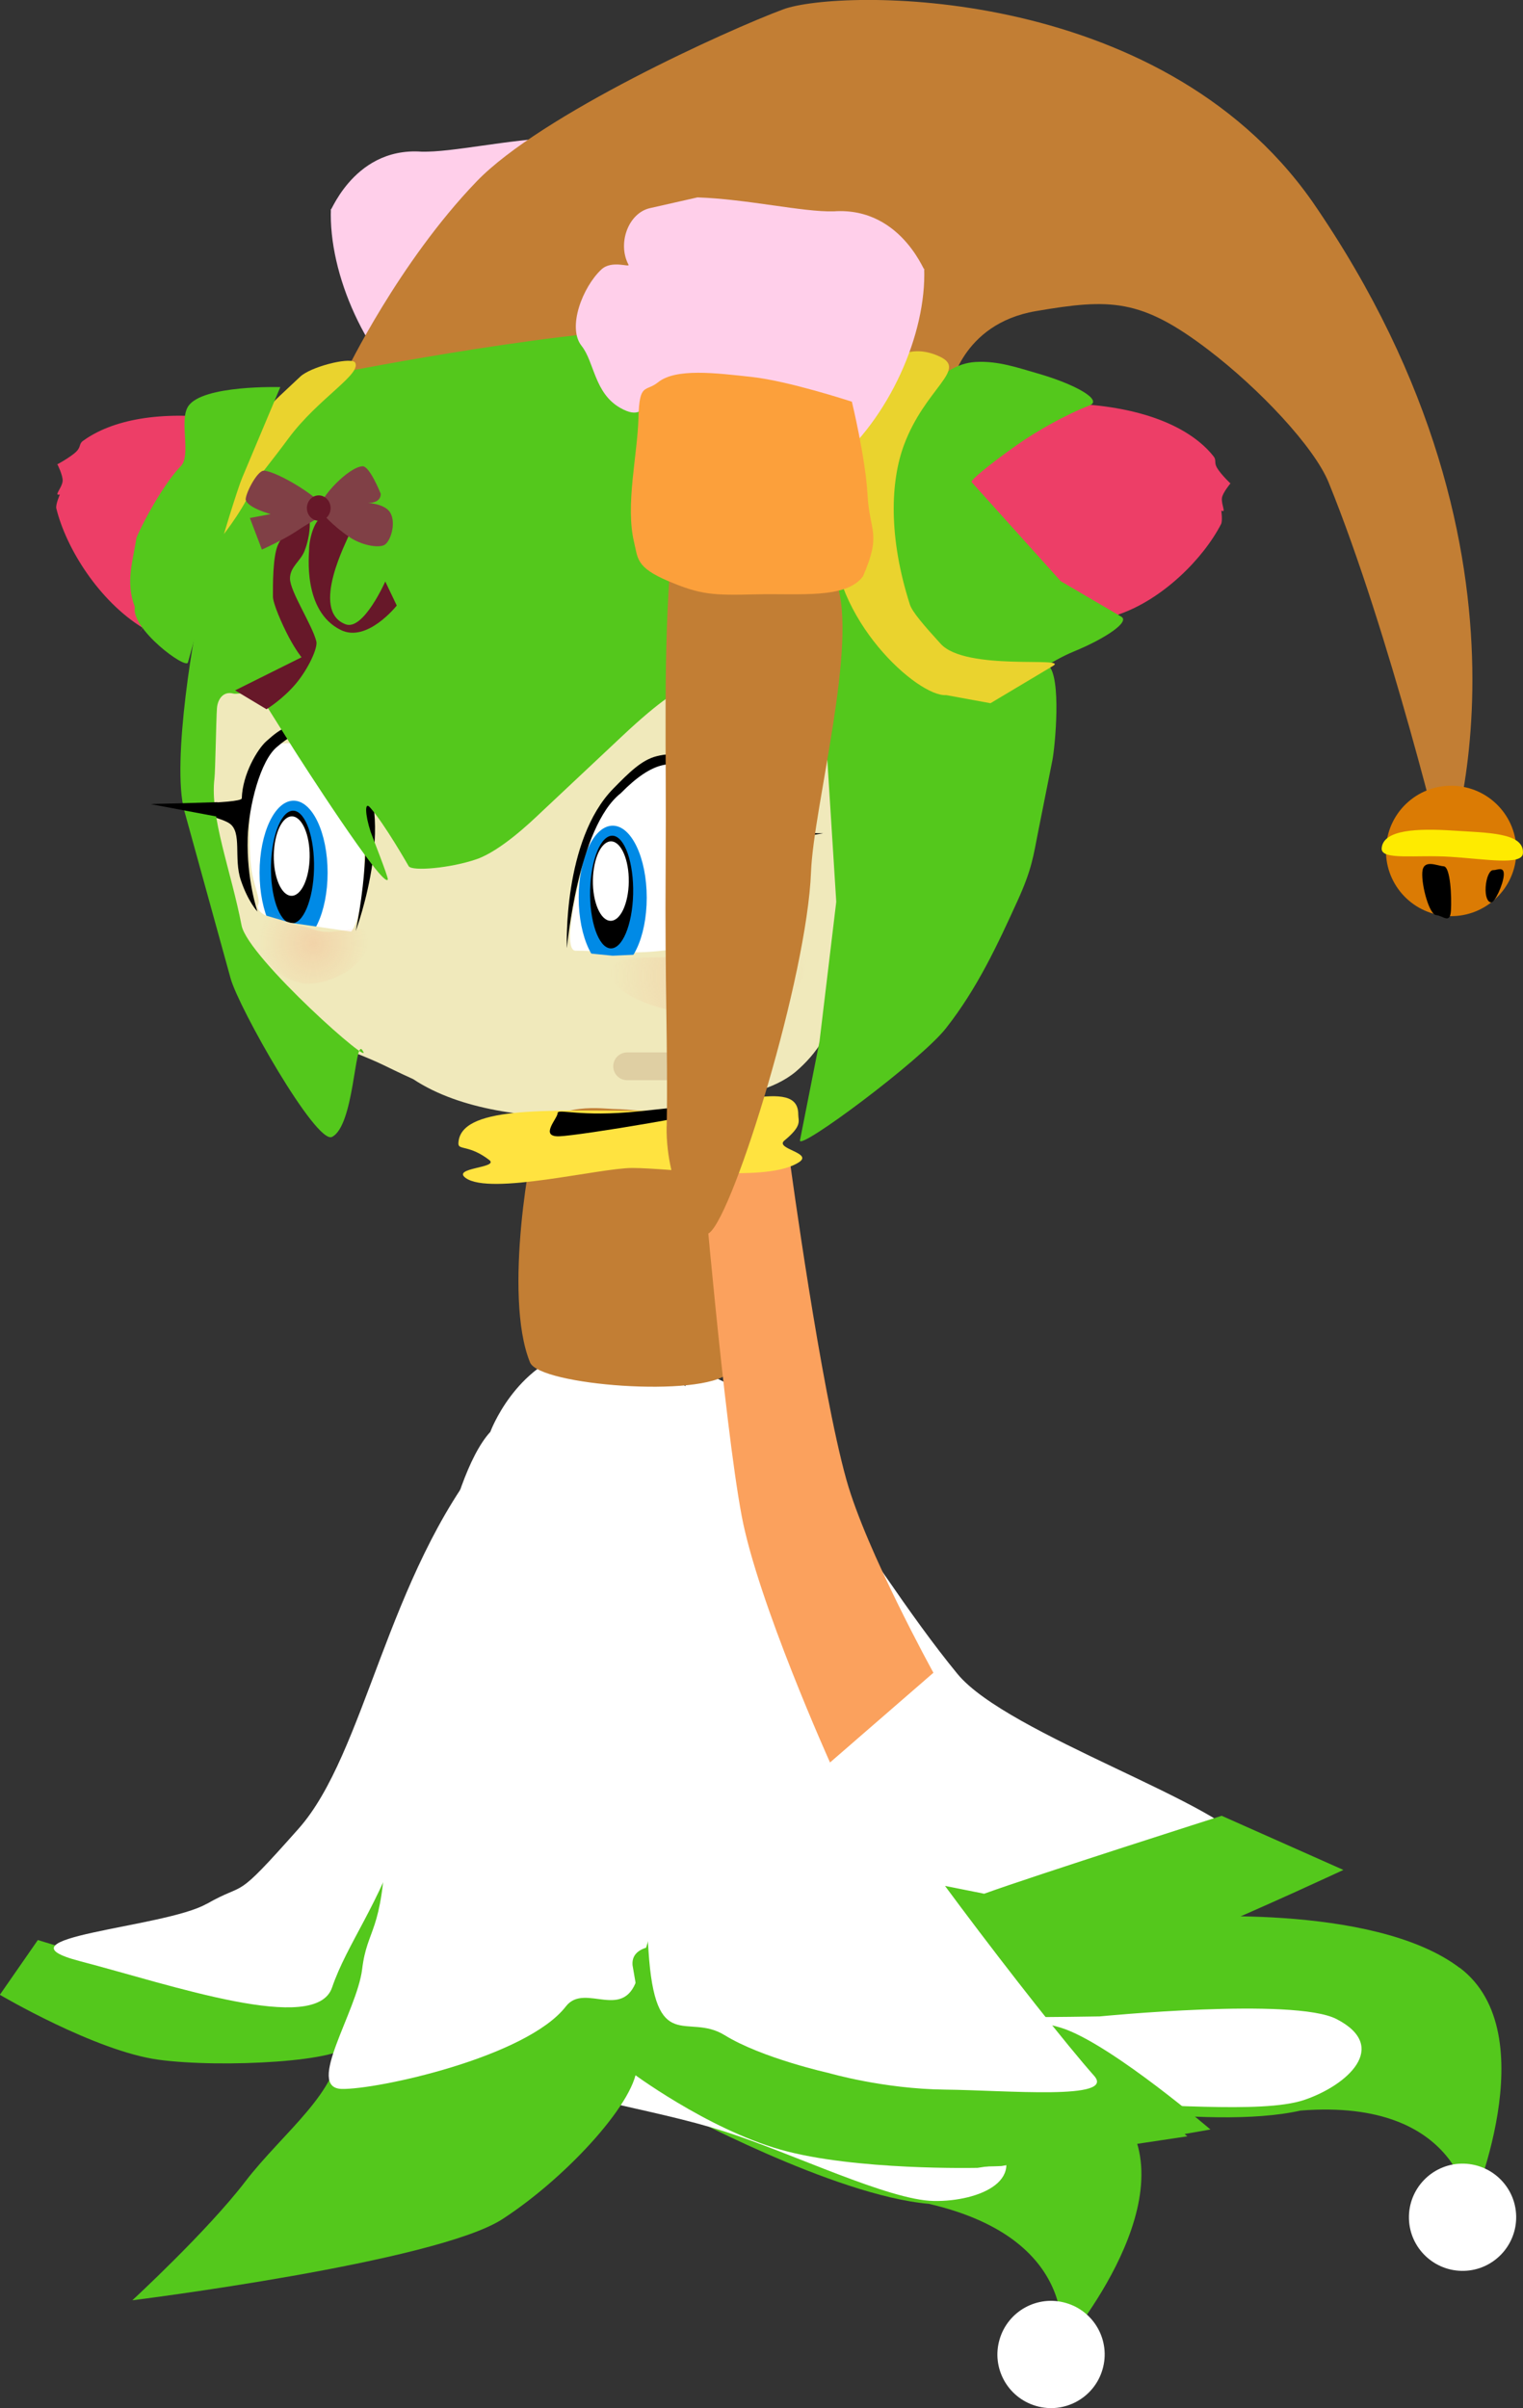<svg version="1.1" xmlns="http://www.w3.org/2000/svg" xmlns:xlink="http://www.w3.org/1999/xlink" width="20.283" height="32.072" viewBox="0,0,20.283,32.072"><rect x="0" y="0" width="20.283" height="32.072" fill="#333333" stroke="none"/><defs><radialGradient cx="240.749" cy="201.82" r="1.312" gradientUnits="userSpaceOnUse" id="color-1"><stop offset="0" stop-color="#f5ab87" stop-opacity="0.349"/><stop offset="1" stop-color="#f5ab87" stop-opacity="0"/></radialGradient><radialGradient cx="235.479" cy="201.385" r="0.732" gradientUnits="userSpaceOnUse" id="color-2"><stop offset="0" stop-color="#f5ab87" stop-opacity="0.349"/><stop offset="1" stop-color="#f5ab87" stop-opacity="0"/></radialGradient></defs><g transform="translate(-231.306,-188.82)"><g data-paper-data="{&quot;isPaintingLayer&quot;:true}" fill-rule="nonzero" stroke-linejoin="miter" stroke-miterlimit="10" stroke-dasharray="" stroke-dashoffset="0" style="mix-blend-mode: normal"><g stroke="none" stroke-width="0" stroke-linecap="butt"><path d="M250.748,215.029c1.161,0.882 0.135,3.224 0.135,3.224c0,0 -0.1,-1.493 -2.256,-1.323c-1.242,0.279 -3.611,-0.18 -3.611,-0.18c0,0 -1.653,-0.219 -0.796,-0.876c0.399,-0.306 0.767,-0.63 1.16,-0.9c0.452,-0.31 0.937,-0.549 1.542,-0.609c0,0 2.663,-0.217 3.824,0.665z" fill="#54c81c"/><path d="M250.801,219.065c-0.394,0.009 -0.722,-0.303 -0.731,-0.697c-0.009,-0.394 0.303,-0.722 0.697,-0.731c0.394,-0.009 0.722,0.303 0.731,0.697c0.009,0.394 -0.303,0.722 -0.697,0.731z" fill="#ffffff"/></g><g stroke="none" stroke-width="0" stroke-linecap="butt"><path d="M246.272,217c0.841,1.191 -0.845,3.114 -0.845,3.114c0,0 0.355,-1.454 -1.751,-1.942c-1.268,-0.109 -3.388,-1.262 -3.388,-1.262c0,0 -1.51,-0.708 -0.494,-1.076c0.473,-0.171 0.921,-0.369 1.378,-0.508c0.524,-0.159 1.06,-0.241 1.654,-0.115c0,0 2.604,0.597 3.445,1.789z" fill="#54c81c"/><path d="M245.104,220.864c-0.379,-0.11 -0.597,-0.507 -0.486,-0.885c0.11,-0.379 0.507,-0.597 0.885,-0.486c0.379,0.11 0.597,0.507 0.486,0.885c-0.11,0.379 -0.507,0.597 -0.885,0.486z" fill="#ffffff"/></g><path d="M237.772,194.043c-0.312,0.408 -0.675,0.299 -0.833,0.179c-0.757,-0.619 -1.259,-1.748 -1.226,-2.625c-0.041,0.174 0.259,-0.824 1.206,-0.757c0.41,0.011 1.153,-0.164 1.813,-0.186l0.632,0.143c0.29,0.066 0.438,0.471 0.287,0.753c-0.022,0.042 0.222,-0.066 0.361,0.064c0.251,0.235 0.459,0.773 0.264,1.017c-0.17,0.215 -0.168,0.63 -0.516,0.827c-0.468,0.266 -0.283,-0.41 -0.712,-0.327c-0.255,0.049 -1.27,0.903 -1.278,0.912z" fill="#ffcfea" stroke="none" stroke-width="0.172" stroke-linecap="butt"/><path d="M236.446,214.911l1.103,-5.081l1.609,0.255c0,0 -2.315,4.142 -0.473,5.031c0.575,0.3 2.864,1.062 2.864,1.062c0,0 2.525,0.622 2.961,1.084c0.555,0.588 -0.167,0.883 -0.769,0.872c-0.602,-0.011 -1.886,-0.636 -2.766,-0.919c-1.07,-0.345 -2.133,-0.413 -3.512,-1.016c-1.379,-0.603 -1.016,-1.287 -1.016,-1.287z" fill="#ffffff" stroke="none" stroke-width="0" stroke-linecap="butt"/><path d="M240.721,216.183l-0.655,-5.158l1.601,-0.296c0,0 -0.801,4.677 1.231,4.901c0.642,0.091 3.054,0.046 3.054,0.046c0,0 2.588,-0.256 3.153,0.035c0.719,0.37 0.137,0.888 -0.434,1.079c-0.571,0.19 -1.99,0.03 -2.914,0.056c-1.124,0.032 -2.149,0.322 -3.65,0.213c-1.501,-0.109 -1.387,-0.875 -1.387,-0.875z" fill="#ffffff" stroke="none" stroke-width="0" stroke-linecap="butt"/><path d="M239.593,215.513c-0.041,-0.669 2.205,-0.455 2.216,-0.164c0.005,0.12 2.747,0.279 3.408,0.542c0.661,0.263 1.901,1.382 1.901,1.382l-2.793,0.42c0,0 -1.633,0.038 -2.622,-0.242c-0.989,-0.28 -2.003,-1.041 -2.003,-1.041z" data-paper-data="{&quot;index&quot;:null}" fill="#54c81c" stroke="none" stroke-width="0.172" stroke-linecap="butt"/><path d="M242.568,199.405c0.008,0.917 -0.075,1.832 -0.149,2.746c-0.01,0.377 -0.238,0.705 -0.516,0.943c-0.302,0.25 -0.709,0.303 -1.074,0.413c-0.57,0.149 -1.158,0.219 -1.746,0.193c-0.725,0.006 -1.64,-0.087 -2.274,-0.507c-0.433,-0.198 -0.366,-0.187 -0.813,-0.366c-0.894,-0.5 -1.518,-1.391 -1.825,-2.356c-0.189,-0.576 -0.283,-1.195 -0.214,-1.801c0.043,-0.255 0.638,-4.526 4.657,-4.21c4.387,0.345 3.947,4.826 3.954,4.945z" data-paper-data="{&quot;index&quot;:null}" fill="#f0e9bb" stroke="none" stroke-width="0.172" stroke-linecap="butt"/><path d="M235.214,198.727c0.606,0.208 0.805,0.553 0.887,1.102c0.131,0.298 0.027,1.44 -0.181,1.434c-0.211,-0.033 -0.457,-0.073 -0.71,-0.128c-0.395,-0.086 -0.501,-0.189 -0.464,-0.271c0.026,-0.056 -0.044,-0.226 -0.079,-0.393c-0.035,-0.171 -0.035,-0.341 -0.037,-0.626c-0.002,-0.264 0.04,-0.555 0.102,-0.751c0.089,-0.279 0.235,-0.408 0.483,-0.368z" data-paper-data="{&quot;index&quot;:null}" fill="#ffffff" stroke="none" stroke-width="0.172" stroke-linecap="butt"/><path d="M235.862,198.97c-0.416,-0.424 -0.558,-0.471 -0.861,-0.207c-0.227,0.178 -0.383,0.795 -0.396,1.214c-0.017,0.56 0.13,0.984 0.13,0.984c0,0 -0.124,-0.127 -0.222,-0.419c-0.098,-0.292 0.021,-0.638 -0.151,-0.755c-0.18,-0.123 -1.024,-0.259 -1.024,-0.259c0,0 1.186,-0 1.188,-0.075c0.01,-0.324 0.209,-0.655 0.326,-0.76c0.209,-0.188 0.336,-0.262 0.61,-0.19c0.197,0.052 0.315,0.169 0.523,0.381c0.675,0.688 0.058,2.337 0.058,2.337c0,0 0.391,-1.805 -0.18,-2.253z" data-paper-data="{&quot;index&quot;:null}" fill="#000000" stroke="none" stroke-width="0" stroke-linecap="butt"/><g data-paper-data="{&quot;index&quot;:null}" stroke="none" stroke-linecap="butt"><path d="M235.216,201.402c-0.25,0 -0.453,-0.429 -0.453,-0.959c0,-0.529 0.203,-0.959 0.453,-0.959c0.25,0 0.453,0.429 0.453,0.959c0,0.529 -0.203,0.959 -0.453,0.959z" fill="#008ae6" stroke-width="0"/><path d="M235.22,199.618c0.079,0.008 0.148,0.098 0.197,0.239c0.048,0.141 0.076,0.331 0.071,0.538c-0.005,0.207 -0.042,0.391 -0.097,0.522c-0.055,0.131 -0.129,0.208 -0.208,0.201c-0.079,-0.007 -0.148,-0.098 -0.197,-0.239c-0.048,-0.141 -0.076,-0.331 -0.071,-0.538c0.005,-0.207 0.042,-0.391 0.097,-0.522c0.055,-0.131 0.129,-0.208 0.208,-0.201z" fill="#000000" stroke-width="0.028"/><path d="M235.365,199.856c0.042,0.098 0.067,0.231 0.065,0.377c-0.002,0.146 -0.031,0.277 -0.075,0.371c-0.045,0.094 -0.105,0.15 -0.171,0.147c-0.066,-0.003 -0.125,-0.065 -0.167,-0.163c-0.042,-0.098 -0.067,-0.231 -0.065,-0.377c0.002,-0.146 0.031,-0.277 0.075,-0.371c0.045,-0.094 0.105,-0.15 0.171,-0.147c0.066,0.003 0.125,0.065 0.167,0.163z" fill="#ffffff" stroke-width="0.018"/></g><path d="M239.315,199.592c0.356,-0.514 0.662,-0.651 1.019,-0.651c0.5,0 0.795,0.769 0.813,1.386c0.02,0.693 -0.32,1.02 -0.32,1.02c0,0 -0.444,0.13 -0.935,0.154c-0.315,0.015 -0.665,-0.019 -0.925,-0.019c-0.25,-0.027 0.261,-1.763 0.348,-1.889z" data-paper-data="{&quot;index&quot;:null}" fill="#ffffff" stroke="none" stroke-width="0.172" stroke-linecap="butt"/><g data-paper-data="{&quot;index&quot;:null}" stroke="none" stroke-linecap="butt"><path d="M239.466,201.735c-0.25,0 -0.453,-0.429 -0.453,-0.959c0,-0.529 0.203,-0.959 0.453,-0.959c0.25,0 0.453,0.429 0.453,0.959c0,0.529 -0.203,0.959 -0.453,0.959z" fill="#008ae6" stroke-width="0"/><path d="M239.47,199.951c0.079,0.008 0.148,0.098 0.197,0.239c0.048,0.141 0.076,0.331 0.071,0.538c-0.005,0.207 -0.042,0.391 -0.097,0.522c-0.055,0.131 -0.129,0.208 -0.208,0.201c-0.079,-0.007 -0.148,-0.098 -0.197,-0.239c-0.048,-0.141 -0.076,-0.331 -0.071,-0.538c0.005,-0.207 0.042,-0.391 0.097,-0.522c0.055,-0.131 0.129,-0.208 0.208,-0.201z" fill="#000000" stroke-width="0.028"/><path d="M239.615,200.189c0.042,0.098 0.067,0.231 0.065,0.377c-0.002,0.146 -0.031,0.277 -0.075,0.371c-0.045,0.094 -0.105,0.15 -0.171,0.147c-0.066,-0.003 -0.125,-0.065 -0.167,-0.163c-0.042,-0.098 -0.067,-0.231 -0.065,-0.377c0.002,-0.146 0.031,-0.277 0.075,-0.371c0.045,-0.094 0.105,-0.15 0.171,-0.147c0.066,0.003 0.125,0.065 0.167,0.163z" fill="#ffffff" stroke-width="0.018"/></g><path d="M238.855,201.44c0,0 -0.056,-1.429 0.619,-2.117c0.208,-0.212 0.375,-0.379 0.572,-0.43c0.274,-0.072 0.499,0.001 0.708,0.19c0.116,0.105 0.315,0.436 0.326,0.76c0.002,0.075 1.188,0.075 1.188,0.075c0,0 -0.844,0.136 -1.024,0.259c-0.172,0.117 -0.054,0.463 -0.151,0.755c-0.098,0.292 -0.222,0.419 -0.222,0.419c0,0 0.147,-0.424 0.13,-0.984c-0.013,-0.419 -0.169,-1.037 -0.396,-1.214c-0.303,-0.264 -0.616,-0.192 -1.032,0.232c-0.571,0.448 -0.717,2.058 -0.717,2.058z" fill="#000000" stroke="none" stroke-width="0" stroke-linecap="butt"/><path d="M236.09,201.244c0,0 -0.136,0.533 -0.55,0.533c-0.414,0 -0.817,-0.8 -0.817,-0.8l0.45,0.133z" fill="#f0e9bb" stroke="none" stroke-width="0" stroke-linecap="butt"/><path d="M240.391,201.506c0,0 -0.033,0.549 -0.439,0.628c-0.407,0.078 -0.953,-0.631 -0.953,-0.631l0.467,0.046z" fill="#f0e9bb" stroke="none" stroke-width="0" stroke-linecap="butt"/><path d="M234.319,194.403c0.536,0.416 -1.424,3.25 -1.114,2.778c-0.578,-0.357 -1.017,-1.052 -1.149,-1.59c-0.012,-0.049 0.047,-0.185 0.047,-0.185c-0.088,0.023 0.028,-0.085 0.037,-0.178c0.007,-0.073 -0.071,-0.227 -0.071,-0.227c-0.041,0.029 0.173,-0.088 0.252,-0.165c0.065,-0.063 0.035,-0.104 0.089,-0.143c0.376,-0.275 1.018,-0.415 1.909,-0.29z" data-paper-data="{&quot;index&quot;:null}" fill="#ed3e67" stroke="none" stroke-width="0.172" stroke-linecap="butt"/><path d="M242.297,198.523c-0.053,-0.088 -0.16,-0.142 -0.316,-0.232c-0.117,-0.068 -0.345,-0.2 -0.42,-0.27c-0.188,-0.174 -0.978,-0.147 -0.931,-0.072c-0.061,0.113 0.006,-0.306 -1.037,0.674l-1.11,1.043c-0.102,0.096 -0.507,0.485 -0.829,0.597c-0.346,0.12 -0.859,0.164 -0.905,0.094c0,0 -0.323,-0.568 -0.516,-0.784c-0.073,-0.082 -0.065,0.097 0.009,0.326c0.012,0.038 0.239,0.609 0.229,0.635c-0.056,0.136 -1.2,-1.65 -1.261,-1.748l-0.381,-0.607c-0.129,-0.205 -0.332,-0.1 -0.418,-0.122c-0.129,-0.033 -0.207,0.071 -0.216,0.199c-0.011,0.162 -0.021,0.833 -0.033,0.931c-0.063,0.519 0.219,1.221 0.361,1.958c0.083,0.431 1.828,1.97 1.606,1.658c-0.1,-0.141 -0.106,1.011 -0.401,1.159c-0.211,0.106 -1.244,-1.721 -1.351,-2.111l-0.615,-2.227c-0.18,-0.652 0.143,-2.496 0.237,-2.831l0.185,-0.655c0.34,-0.774 0.825,-1.464 1.476,-2.056c0.041,-0.038 0.644,-0.725 1.715,-1.086c0.677,-0.228 1.808,-0.266 1.897,-0.267c0.521,-0.007 1.537,-0.037 2.466,0.167c0.591,0.13 1.117,0.423 1.55,0.653c0.078,0.041 -0.761,1.054 -0.687,1.09c0.036,0.017 -0.192,0.97 -0.183,1.061l0.059,0.606c0.059,0.613 0.617,1.241 0.718,1.322c0.138,0.111 0.612,0.45 0.771,0.454l0.536,0.015c0.073,0.002 0.714,-0.462 0.765,-0.417c0.179,0.159 0.09,1.086 0.054,1.268l-0.191,0.959c-0.062,0.309 -0.078,0.483 -0.272,0.909c-0.266,0.584 -0.535,1.166 -0.954,1.699c-0.338,0.431 -1.974,1.646 -1.944,1.492l0.26,-1.316l0.223,-1.86l-0.145,-2.306z" data-paper-data="{&quot;index&quot;:null}" fill="#54c81c" stroke="none" stroke-width="0.172" stroke-linecap="butt"/><g stroke-width="0" stroke-linecap="butt"><path d="M235.917,193.768c0,0 0.696,-1.45 1.736,-2.531c0.857,-0.891 3.345,-2.018 4.085,-2.293c0.721,-0.268 4.984,-0.366 7.04,2.553c3.33,4.824 1.774,8.818 1.774,8.818c0,0 -0.735,-3.061 -1.551,-5.068c-0.193,-0.474 -0.921,-1.248 -1.603,-1.768c-0.893,-0.681 -1.301,-0.686 -2.298,-0.515c-0.997,0.171 -1.14,1.038 -1.14,1.038c0,0 -2.238,-0.771 -3.526,-0.808c-1.386,-0.04 -4.518,0.574 -4.518,0.574z" fill="#c27e34" stroke="none"/><g><path d="M249.766,200.096c0.032,-0.479 0.445,-0.841 0.924,-0.809c0.479,0.032 0.841,0.445 0.809,0.924c-0.032,0.479 -0.445,0.841 -0.924,0.809c-0.479,-0.032 -0.841,-0.445 -0.809,-0.924z" fill="#db7b04" stroke="none"/><path d="M251.588,200.185c-0.011,0.164 -0.497,0.077 -0.96,0.047c-0.463,-0.031 -0.932,0.051 -0.921,-0.113c0.017,-0.251 0.481,-0.267 0.944,-0.237c0.463,0.031 0.956,0.024 0.937,0.303z" fill="#feeb00" stroke="#000000"/><path d="M250.629,200.952c-0.012,0.181 -0.107,0.062 -0.197,0.056c-0.09,-0.006 -0.196,-0.391 -0.184,-0.571c0.012,-0.181 0.194,-0.085 0.285,-0.079c0.09,0.006 0.108,0.414 0.096,0.594z" fill="#000000" stroke="none"/><path d="M251.193,200.409c0.048,0.003 0.148,-0.06 0.14,0.067c-0.008,0.127 -0.121,0.367 -0.168,0.363c-0.048,-0.003 -0.081,-0.08 -0.073,-0.206c0.008,-0.127 0.054,-0.227 0.101,-0.224z" fill="#000000" stroke="none"/></g></g><path d="M246.205,197.004c-0.998,0.341 -2.295,-1.747 -2.295,-1.747c0,-0.377 0.922,-1.147 1.971,-1.04c0.802,0.081 1.327,0.35 1.589,0.684c0.038,0.048 0.002,0.078 0.044,0.15c0.05,0.087 0.209,0.241 0.18,0.206c0,0 -0.103,0.124 -0.114,0.192c-0.014,0.087 0.063,0.211 -0.009,0.171c0,0 0.019,0.138 -0.003,0.18c-0.239,0.464 -0.78,1.004 -1.365,1.204z" data-paper-data="{&quot;index&quot;:null}" fill="#ed3e67" stroke="none" stroke-width="0.172" stroke-linecap="butt"/><path d="M243.143,195.929c0.096,0.067 -0.002,-0.508 0.127,-1.069c0.138,-0.599 0.515,-1.19 1.03,-1.219c0.298,-0.017 0.564,0.078 0.816,0.15c0.518,0.148 0.882,0.359 0.7,0.429c-0.309,0.119 -0.705,0.341 -0.969,0.528c-0.377,0.267 -0.62,0.471 -0.602,0.492l1.188,1.321l0.802,0.47c0.133,0.069 -0.223,0.3 -0.625,0.465c-0.347,0.143 -0.589,0.358 -0.71,0.395c-0.543,0.165 -0.472,-0.088 -1.107,-0.431c-0.369,-0.2 -0.794,-1.632 -0.65,-1.531z" data-paper-data="{&quot;index&quot;:null}" fill="#54c81c" stroke="none" stroke-width="0.172" stroke-linecap="butt"/><path d="M242.399,195.894c0.028,-1.282 0.549,-2.74 1.426,-2.323c0.368,0.175 -0.198,0.418 -0.48,1.176c-0.179,0.482 -0.211,1.223 0.08,2.128c0.031,0.095 0.19,0.28 0.409,0.52c0.335,0.368 1.711,0.166 1.497,0.293l-0.834,0.498l-0.59,-0.108c-0.375,0.027 -1.535,-1.012 -1.509,-2.185z" data-paper-data="{&quot;index&quot;:null}" fill="#ead32e" stroke="none" stroke-width="0.172" stroke-linecap="butt"/><path d="M234.681,195.263c-0.077,0.266 -0.393,0.67 -0.393,0.67c-0.042,-0.13 0.081,-0.343 0.078,-0.459c-0.008,-0.27 0.183,-0.928 0.665,-1.381l0.274,-0.257c0.135,-0.127 0.629,-0.257 0.725,-0.195c0.116,0.152 -0.487,0.48 -0.886,1.023c-0.192,0.261 -0.463,0.599 -0.463,0.599z" data-paper-data="{&quot;index&quot;:null}" fill="#ead32e" stroke="none" stroke-width="0.172" stroke-linecap="butt"/><path d="M234.531,195.184c-0.058,0.137 -0.267,0.812 -0.359,1.146l-0.363,1.313c-0.027,0.097 -0.76,-0.445 -0.708,-0.74c-0.128,-0.334 -0.021,-0.621 0.022,-0.92c0.142,-0.327 0.411,-0.772 0.59,-0.953c0.144,-0.145 -0.025,-0.607 0.099,-0.798c0.187,-0.288 1.227,-0.256 1.227,-0.256z" data-paper-data="{&quot;index&quot;:null}" fill="#54c81c" stroke="none" stroke-width="0.172" stroke-linecap="butt"/><path d="M240.497,203.022h-0.839" data-paper-data="{&quot;index&quot;:null}" fill="none" stroke="#dfcfa3" stroke-width="0.37" stroke-linecap="round"/><path d="M236.725,213.407c-0.016,0.104 -0.706,1.878 -0.767,2.625c-0.02,0.245 -1.705,0.336 -2.547,0.22c-0.842,-0.117 -2.107,-0.864 -2.107,-0.864l0.506,-0.729l1.498,0.457l1.498,0.407z" data-paper-data="{&quot;index&quot;:null}" fill="#54c81c" stroke="none" stroke-width="0.172" stroke-linecap="butt"/><path d="M234.056,214.179c0.562,-0.321 0.335,0.002 1.226,-1.003c0.891,-1.004 1.17,-3.361 2.508,-5c0.22,0.911 -0.761,3.987 -1.101,5.005c-0.34,1.018 -0.761,1.525 -0.961,2.111c-0.216,0.633 -2.136,-0.033 -3.358,-0.352c-1.221,-0.319 1.125,-0.442 1.687,-0.763z" data-paper-data="{&quot;index&quot;:null}" fill="#ffffff" stroke="none" stroke-width="0.172" stroke-linecap="butt"/><path d="M236.744,213.123c0.009,-0.585 3.549,-0.068 3.539,0.186c-0.004,0.105 -0.536,2.264 -0.496,3.013c0.024,0.44 -0.902,1.477 -1.79,2.054c-0.888,0.576 -4.929,1.081 -4.929,1.081c0,0 0.999,-0.921 1.504,-1.581c0.506,-0.66 1.272,-1.208 1.259,-1.868z" data-paper-data="{&quot;index&quot;:null}" fill="#54c81c" stroke="none" stroke-width="0.172" stroke-linecap="butt"/><path d="M239,206.791c0.26,-0.066 0.24,0.245 0.42,0.277c0.399,0.071 1.104,0.07 1.142,0.395c0.055,0.47 0.97,2.128 0.575,3.404c-0.394,1.276 -1.17,3.651 -1.331,4.257c-0.173,0.654 -0.706,0.087 -0.963,0.418c-0.525,0.679 -2.519,1.111 -2.986,1.1c-0.488,-0.012 0.203,-1.03 0.272,-1.595c0.069,-0.565 0.271,-0.462 0.316,-1.702c0.046,-1.254 0.218,-1.595 0.515,-2.567c0,0 0.295,-2.254 0.876,-2.887c0,0 0.324,-0.887 1.163,-1.1z" data-paper-data="{&quot;index&quot;:null}" fill="#ffffff" stroke="none" stroke-width="0.172" stroke-linecap="butt"/><path d="M239.73,214.994c-0.057,-0.668 2.324,0.101 2.342,0.392c0.008,0.12 2.753,0.213 3.42,0.46c0.667,0.247 1.934,1.336 1.934,1.336l-2.782,0.487c0,0 -1.632,0.077 -2.627,-0.179c-0.995,-0.256 -2.028,-0.992 -2.028,-0.992z" data-paper-data="{&quot;index&quot;:null}" fill="#54c81c" stroke="none" stroke-width="0.172" stroke-linecap="butt"/><g data-paper-data="{&quot;index&quot;:null}" stroke="none" stroke-linecap="butt"><path d="M247.953,213.441c0.135,0.761 -4.524,1.499 -4.975,0.881c-1.139,-1.554 -2.809,-7.044 -2.507,-7.211c1.032,-0.114 2.285,2.42 3.586,4.003c0.667,0.812 3.619,1.749 3.896,2.327z" data-paper-data="{&quot;index&quot;:null}" fill="#ffffff" stroke-width="0.191"/><path d="M244.413,214.042c0.71,-0.256 3.163,-1.038 3.163,-1.038l1.621,0.721c0,0 -4.076,1.912 -4.359,1.634c-0.655,-0.641 -2.095,-1.202 -2.17,-1.446c-0.108,-0.35 0.52,0.282 1.23,0.026z" data-paper-data="{&quot;index&quot;:null}" fill="#54c81c" stroke-width="0.172"/></g><path d="M240.084,207.219c0.402,-0.018 0.717,0.332 1.072,1.004c0.355,0.673 1.189,2.708 1.588,3.997c0.142,0.458 2.413,3.434 3.134,4.248c0.29,0.327 -1.159,0.192 -1.986,0.183c-0.826,-0.009 -1.549,-0.221 -1.549,-0.221c0,0 -0.889,-0.197 -1.388,-0.505c-0.499,-0.307 -0.924,0.285 -1.013,-1.133c-0.09,-1.432 -0.26,-3.999 -0.225,-4.961c0.035,-0.961 -0.203,-2.675 0.367,-2.7z" data-paper-data="{&quot;index&quot;:null}" fill="#ffffff" stroke="none" stroke-width="0.172" stroke-linecap="butt"/><path d="M233.314,199.53l0.886,-0.026l0.054,0.203z" fill="#000000" stroke="none" stroke-width="0" stroke-linecap="butt"/><path d="M238.456,203.904c0.264,-0.421 0.894,-0.313 1.046,-0.313c0.121,0 0.692,0.045 0.781,0.127c0.289,0.266 0.495,0.957 0.484,1.658c-0.004,0.802 0.546,1.357 0.244,1.73c-0.363,0.335 -2.522,0.165 -2.646,-0.14c-0.365,-0.892 0.022,-2.954 0.09,-3.063z" data-paper-data="{&quot;index&quot;:null}" fill="#c27e34" stroke="none" stroke-width="0.172" stroke-linecap="butt"/><path d="M242.36,212.294c0,0 -0.96,-2.131 -1.177,-3.287c-0.236,-1.261 -0.525,-4.657 -0.525,-4.657l1.174,-0.019c0,0 0.402,2.972 0.748,4.204c0.267,0.95 1.157,2.564 1.157,2.564z" fill="#fba15d" stroke="none" stroke-width="0" stroke-linecap="butt"/><path d="M237.411,204.058c0,-0.513 1.179,-0.444 2.365,-0.444c1.186,0 2.161,-0.466 2.161,0.048c0,0.091 0.058,0.148 -0.184,0.348c-0.134,0.111 0.382,0.163 0.197,0.287c-0.417,0.279 -1.695,0.079 -2.224,0.079c-0.438,0 -1.888,0.368 -2.217,0.134c-0.197,-0.14 0.452,-0.133 0.312,-0.241c-0.259,-0.199 -0.409,-0.133 -0.409,-0.212z" fill="#ffe340" stroke="none" stroke-width="0" stroke-linecap="butt"/><path d="M238.732,203.647c0,-0.07 0.287,0.057 1.086,-0.026c0.497,-0.051 1.104,-0.128 1.104,-0.058c0,0.07 -1.893,0.381 -2.166,0.391c-0.273,0.01 -0.024,-0.237 -0.024,-0.308z" fill="#000000" stroke="none" stroke-width="0" stroke-linecap="butt"/><path d="M239.437,201.774c0,-0.322 0.805,-0.127 1.396,-0.263c0.157,-0.036 0.332,-0.093 0.5,-0.141c0.394,-0.113 0.747,-0.175 0.727,0.204c-0.028,0.541 -0.535,0.783 -1.185,0.783c-0.608,0 -1.438,-0.261 -1.438,-0.583z" data-paper-data="{&quot;index&quot;:null}" fill="url(#color-1)" stroke="none" stroke-width="0" stroke-linecap="butt"/><g data-paper-data="{&quot;index&quot;:null}" stroke="none" stroke-width="0.172" stroke-linecap="butt"><path d="M240.185,203.82c0.018,-1.079 -0.026,-1.82 -0.014,-3.472c0.012,-1.652 -0.037,-2.804 0.07,-4.101c0.036,-0.429 0.152,-0.279 0.595,-0.282c0.573,-0.005 1.413,0.083 1.608,0.61c0.297,0.803 -0.303,2.982 -0.337,3.859c-0.053,1.388 -1.02,4.53 -1.351,4.804c-0.143,0.118 -0.586,-0.599 -0.572,-1.418z" fill="#c27e34"/><path d="M241.557,194.838c-0.007,-0.009 -1.023,-0.863 -1.278,-0.912c-0.429,-0.083 -0.243,0.593 -0.712,0.327c-0.347,-0.197 -0.345,-0.613 -0.516,-0.827c-0.194,-0.245 0.014,-0.783 0.264,-1.017c0.139,-0.13 0.383,-0.022 0.361,-0.064c-0.15,-0.282 -0.003,-0.688 0.287,-0.753l0.632,-0.143c0.66,0.022 1.403,0.197 1.813,0.186c0.947,-0.067 1.247,0.931 1.206,0.757c0.033,0.878 -0.468,2.006 -1.226,2.625c-0.158,0.121 -0.521,0.23 -0.833,-0.179z" fill="#ffcfea"/></g><path d="M240.207,196.56c-0.432,-0.184 -0.404,-0.301 -0.456,-0.516c-0.12,-0.497 0.046,-1.163 0.058,-1.663c0.012,-0.471 0.094,-0.336 0.259,-0.468c0.238,-0.192 0.761,-0.126 1.253,-0.072c0.492,0.055 1.294,0.318 1.33,0.329c0,0 0.182,0.75 0.209,1.244c0.027,0.493 0.19,0.505 -0.061,1.082c-0.223,0.304 -0.851,0.226 -1.421,0.24c-0.571,0.014 -0.738,0.008 -1.17,-0.176z" fill="#fca03b" stroke="none" stroke-width="0.172" stroke-linecap="butt"/><g stroke="none" stroke-width="0" stroke-linecap="butt"><path d="M234.941,196.766c0,-0.131 -0.006,-0.547 0.073,-0.703c0.104,-0.204 0.334,-0.366 0.387,-0.366c0.048,0 0.044,0.249 -0.039,0.46c-0.055,0.14 -0.194,0.212 -0.194,0.368c0,0.173 0.296,0.616 0.351,0.838c0.021,0.086 -0.105,0.362 -0.271,0.561c-0.176,0.21 -0.393,0.342 -0.393,0.342l-0.418,-0.251l0.885,-0.441c0,0 -0.073,-0.088 -0.165,-0.26c-0.099,-0.185 -0.216,-0.459 -0.216,-0.548z" fill="#671829"/><path d="M235.423,196.133c0,-0.133 0.076,-0.422 0.188,-0.422c0.112,0 0.339,0.108 0.339,0.241c0,0.03 -0.529,1 -0.041,1.183c0.236,0.089 0.528,-0.57 0.528,-0.57l0.153,0.32c0,0 -0.394,0.501 -0.747,0.325c-0.51,-0.254 -0.42,-1.009 -0.42,-1.078z" fill="#671829"/><path d="M236.376,195.394c0,0 0.017,0.124 -0.166,0.124c-0.043,0 0.214,-0 0.292,0.128c0.087,0.143 0.001,0.4 -0.084,0.436c-0.091,0.038 -0.305,-0.004 -0.46,-0.11c-0.226,-0.154 -0.395,-0.339 -0.395,-0.382c0,-0.143 0.387,-0.552 0.572,-0.56c0.094,-0.004 0.241,0.365 0.241,0.365z" fill="#804046"/><path d="M234.58,195.484c-0.022,-0.056 0.147,-0.399 0.241,-0.395c0.185,0.009 0.828,0.402 0.828,0.545c0,0.043 -0.169,0.108 -0.395,0.261c-0.155,0.106 -0.46,0.245 -0.46,0.245l-0.16,-0.421l0.277,-0.052c0,0 -0.291,-0.077 -0.331,-0.184z" data-paper-data="{&quot;index&quot;:null}" fill="#804046"/><path d="M235.551,195.418c0.087,0 0.158,0.076 0.158,0.169c0,0.094 -0.071,0.169 -0.158,0.169c-0.087,0 -0.158,-0.076 -0.158,-0.169c0,-0.094 0.071,-0.169 0.158,-0.169z" fill="#671829"/></g><path d="M236.212,201.339c0,0.322 -0.463,0.583 -0.803,0.583c-0.363,0 -0.766,-0.401 -0.781,-0.943c-0.011,-0.379 0.266,0.003 0.486,0.116c0.094,0.048 0.272,0.065 0.359,0.101c0.33,0.135 0.739,-0.179 0.739,0.143z" data-paper-data="{&quot;index&quot;:null}" fill="url(#color-2)" stroke="none" stroke-width="0" stroke-linecap="butt"/></g></g></svg>